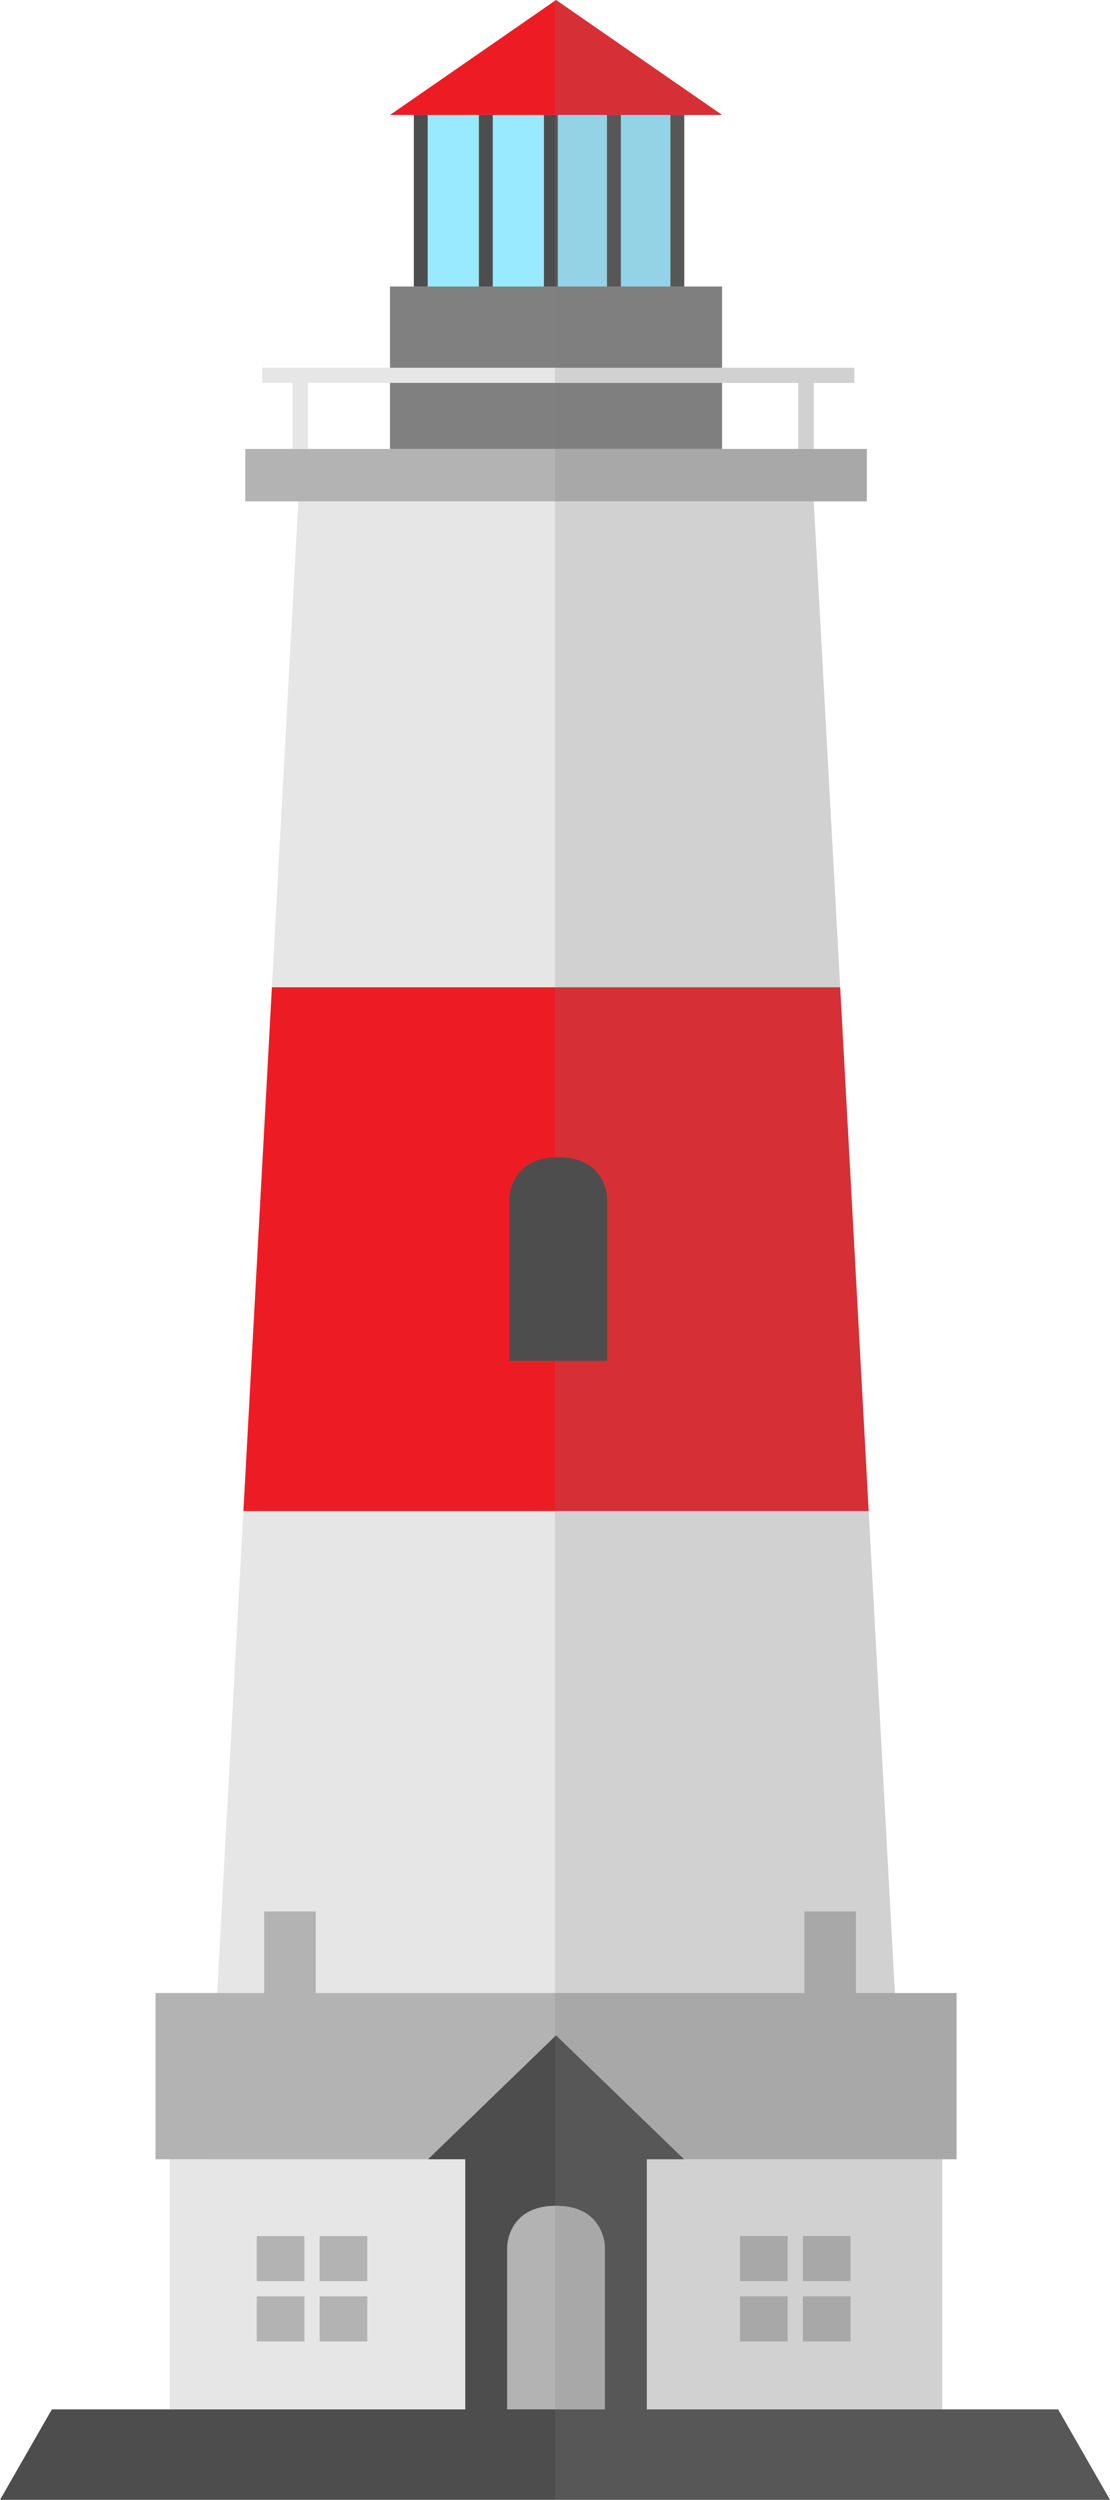 <svg xmlns="http://www.w3.org/2000/svg" viewBox="0 0 244.621 550.752">
  <defs>
    <style>
      .cls-1 {
        fill: #99e9ff;
      }

      .cls-2, .cls-8 {
        fill: gray;
      }

      .cls-3 {
        fill: #ed1c24;
      }

      .cls-4 {
        fill: #4d4d4d;
      }

      .cls-5 {
        fill: #b3b3b3;
      }

      .cls-6 {
        fill: #e6e6e6;
      }

      .cls-7 {
        fill: none;
      }

      .cls-8 {
        opacity: 0.2;
      }
    </style>
  </defs>
  <g id="Layer_2" data-name="Layer 2">
    <g id="Layer_2-2" data-name="Layer 2">
      <g>
        <rect class="cls-1" x="92.725" y="23.794" width="56.55" height="42.37"/>
        <rect class="cls-2" x="85.95" y="63.127" width="73.177" height="35.785"/>
        <polygon class="cls-3" points="122.539 0 85.95 25.329 122.539 25.329 159.128 25.329 122.539 0"/>
        <rect class="cls-4" x="105.537" y="25.329" width="3.054" height="37.798"/>
        <rect class="cls-4" x="133.769" y="25.329" width="3.054" height="37.798"/>
        <g>
          <rect class="cls-4" x="91.198" y="25.329" width="3.054" height="37.798"/>
          <rect class="cls-4" x="119.873" y="25.329" width="3.055" height="37.798"/>
        </g>
        <rect class="cls-4" x="147.749" y="25.329" width="3.054" height="37.798"/>
        <rect class="cls-5" x="54.052" y="98.913" width="136.975" height="11.552"/>
        <rect class="cls-6" x="57.785" y="81.02" width="130.501" height="3.343"/>
        <rect class="cls-6" x="175.901" y="81.02" width="3.43" height="17.893"/>
        <rect class="cls-6" x="64.453" y="81.02" width="3.429" height="17.893"/>
        <polygon class="cls-6" points="179.331 110.465 122.539 110.465 65.748 110.465 59.921 217.516 185.158 217.516 179.331 110.465"/>
        <polygon class="cls-6" points="42.884 530.504 122.539 530.504 202.194 530.504 191.438 332.911 53.64 332.911 42.884 530.504"/>
        <polygon class="cls-3" points="59.921 217.516 53.64 332.911 191.438 332.911 185.158 217.516 59.921 217.516"/>
        <polygon class="cls-5" points="188.633 439.094 188.633 421.122 177.276 421.122 177.276 439.094 69.581 439.094 69.581 421.122 58.225 421.122 58.225 439.094 34.273 439.094 34.273 475.721 210.803 475.721 210.803 439.094 188.633 439.094"/>
        <rect class="cls-6" x="37.414" y="475.721" width="170.247" height="55.103"/>
        <polygon class="cls-4" points="122.539 448.421 94.333 475.721 102.536 475.721 102.536 530.825 142.543 530.825 142.543 475.721 150.745 475.721 122.539 448.421"/>
        <path class="cls-5" d="M122.539,485.959c-10.774,0-10.774,9.113-10.774,9.113v35.753h21.549V495.072S133.314,485.959,122.539,485.959Z"/>
        <g>
          <rect class="cls-5" x="176.935" y="492.637" width="10.508" height="9.932"/>
          <rect class="cls-5" x="163.075" y="492.637" width="10.509" height="9.932"/>
          <rect class="cls-5" x="163.075" y="505.922" width="10.509" height="9.933"/>
          <rect class="cls-5" x="176.935" y="505.922" width="10.508" height="9.933"/>
        </g>
        <g>
          <rect class="cls-5" x="70.441" y="492.637" width="10.509" height="9.932"/>
          <rect class="cls-5" x="56.581" y="492.637" width="10.508" height="9.932"/>
          <rect class="cls-5" x="56.581" y="505.922" width="10.508" height="9.933"/>
          <rect class="cls-5" x="70.441" y="505.922" width="10.509" height="9.933"/>
        </g>
        <polygon class="cls-4" points="244.621 550.752 0 550.752 11.431 530.825 233.191 530.825 244.621 550.752"/>
      </g>
      <rect class="cls-7" x="67.882" y="84.363" width="18.069" height="14.549"/>
      <rect class="cls-7" x="159.128" y="84.363" width="16.773" height="14.549"/>
      <path class="cls-8" d="M233.191,530.825h-25.529V475.721h3.141V439.094H197.218l-5.78-106.183-6.281-115.395-5.827-107.051h11.695V98.913H179.331V84.363h8.954V81.02H159.128V63.127h-8.325V25.329h8.325L122.539,0l-.228.158V550.752H244.621ZM175.901,98.913H159.128V84.363H175.901Z"/>
      <path class="cls-4" d="M123.035,254.952c-10.774,0-10.774,9.114-10.774,9.114v35.751h21.549v-35.751S133.81,254.952,123.035,254.952Z"/>
    </g>
  </g>
</svg>
